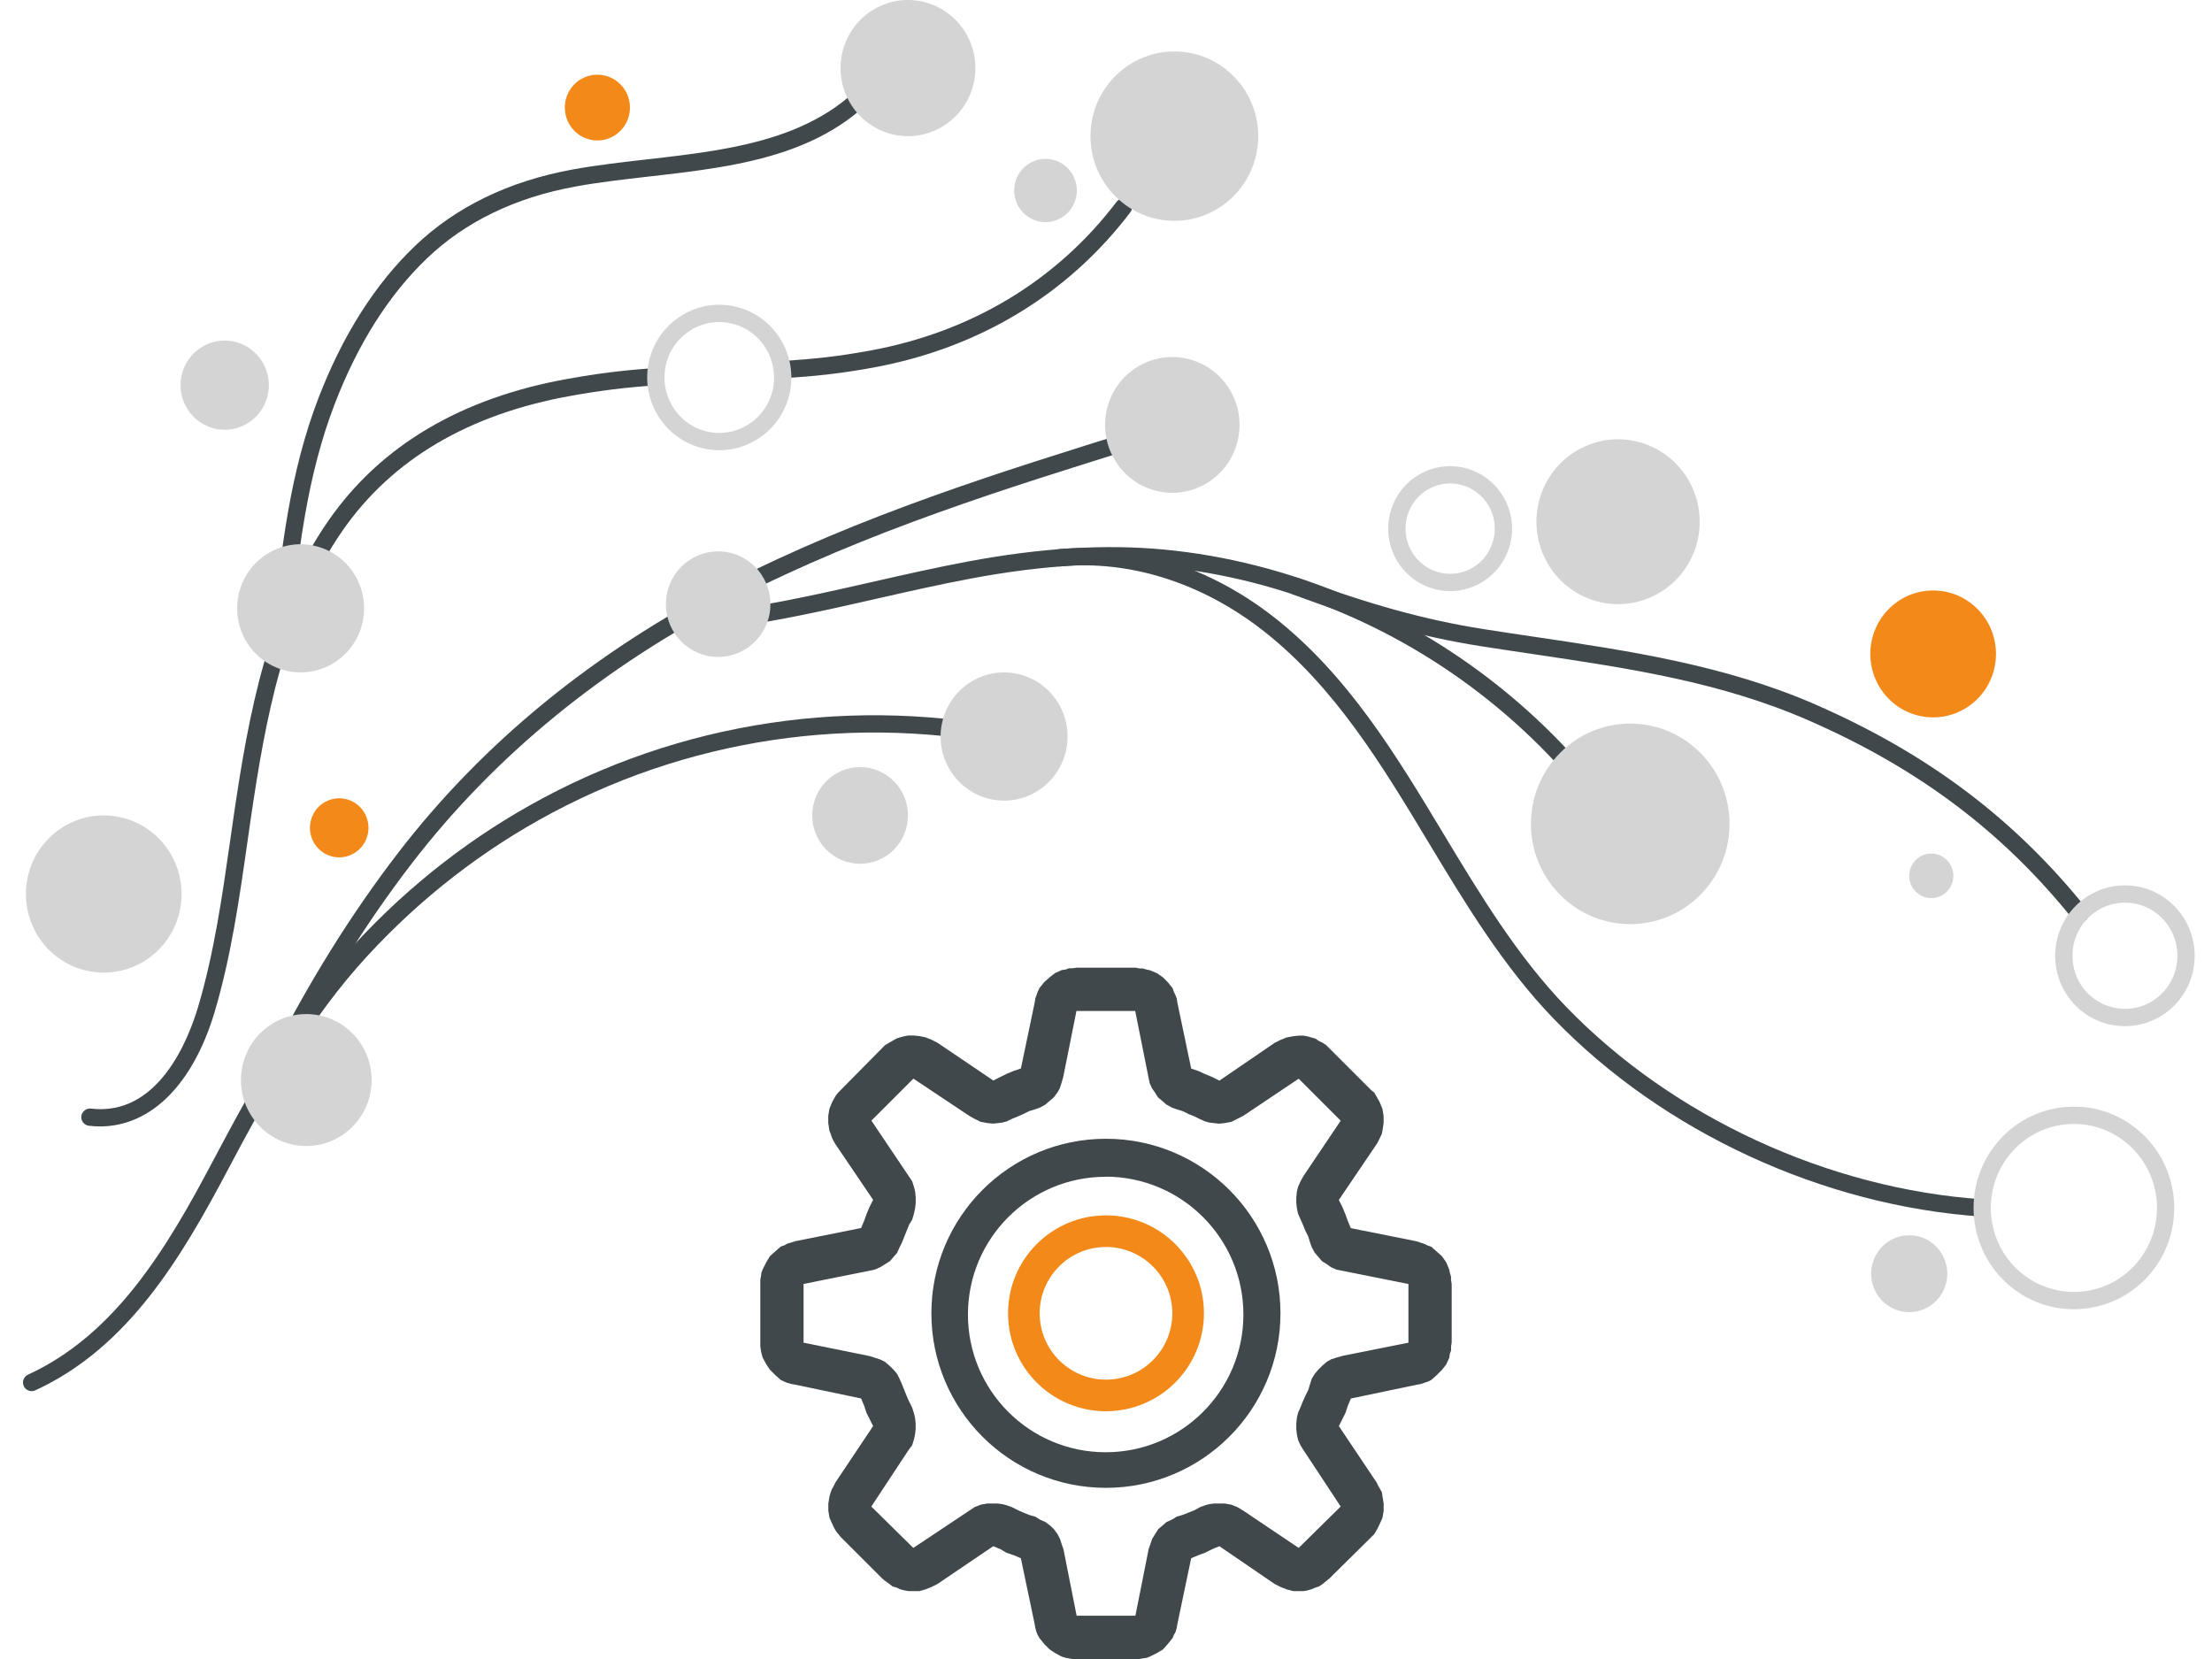 <?xml version="1.0" encoding="utf-8"?>
<!-- Generator: Adobe Illustrator 24.0.1, SVG Export Plug-In . SVG Version: 6.00 Build 0)  -->
<svg version="1.2" baseProfile="tiny" xmlns="http://www.w3.org/2000/svg" xmlns:xlink="http://www.w3.org/1999/xlink" x="0px"
	 y="0px" viewBox="0 0 128 96" xml:space="preserve">
<g id="Error_4xx">
</g>
<g id="Error_5xx">
</g>
<g id="Not_Found">
</g>
<g id="Empty_Folder_-_First_Use">
</g>
<g id="Empty_Folder_-_Tasks_Complete">
</g>
<g id="Not_Configured">
</g>
<g id="Not_Configured_2">
	<g id="organika_10_">
		<g id="vetve_8_">
			<path fill="#40484B" d="M5.791,65.182c-0.214,0-0.429-0.013-0.646-0.039c-0.274-0.032-0.471-0.281-0.438-0.555
				c0.032-0.275,0.297-0.471,0.555-0.438c3.889,0.46,5.633-3.969,6.204-5.894c0.923-3.105,1.393-6.396,1.848-9.579l0.21-1.462
				c0.863-5.896,1.997-12.073,5.481-17.087c3.015-4.342,7.676-7.103,13.853-8.206c1.812-0.324,3.23-0.499,5.06-0.624
				c0.274-0.023,0.514,0.189,0.533,0.465c0.019,0.275-0.189,0.515-0.465,0.533c-1.79,0.122-3.179,0.293-4.952,0.61
				c-5.905,1.055-10.349,3.677-13.207,7.792c-3.36,4.836-4.467,10.883-5.313,16.661l-0.21,1.458
				c-0.46,3.219-0.936,6.547-1.879,9.724C11.175,62.753,8.725,65.182,5.791,65.182z"/>
			<path fill="#40484B" d="M45.295,21.891c-0.262,0-0.481-0.202-0.499-0.467c-0.019-0.275,0.19-0.514,0.466-0.532
				c1.816-0.121,3.164-0.253,5.081-0.604c5.871-1.074,10.807-4.052,14.271-8.612c0.167-0.22,0.48-0.261,0.701-0.096
				c0.22,0.167,0.263,0.481,0.096,0.701c-3.619,4.762-8.768,7.871-14.889,8.991c-1.964,0.358-3.341,0.493-5.194,0.617
				C45.316,21.891,45.306,21.891,45.295,21.891z"/>
			<path fill="#40484B" d="M16.076,61.993c-0.076,0-0.152-0.017-0.224-0.053c-0.247-0.124-0.347-0.425-0.224-0.671
				c2.18-4.349,4.672-8.357,7.407-11.914c4.904-6.374,11.33-11.626,19.098-15.609c7.642-3.919,15.806-6.456,23.701-8.909
				c0.269-0.082,0.545,0.066,0.626,0.329c0.082,0.264-0.065,0.544-0.329,0.626c-7.854,2.44-15.977,4.965-23.541,8.845
				c-7.637,3.915-13.948,9.072-18.762,15.328c-2.697,3.507-5.155,7.461-7.306,11.752C16.435,61.892,16.259,61.993,16.076,61.993z"/>
			<path fill="#40484B" d="M94.132,49.088c-0.163,0-0.324-0.08-0.42-0.229c-3.8-5.878-9.521-10.645-16.11-13.422
				c-3.369-1.421-6.853-2.31-10.354-2.64c-3.311-0.312-6.917-0.092-11.02,0.673c-1.846,0.345-3.712,0.769-5.517,1.179
				c-2.761,0.627-5.615,1.275-8.483,1.66c-0.275,0.046-0.525-0.155-0.562-0.429c-0.037-0.273,0.155-0.525,0.429-0.562
				c2.823-0.38,5.655-1.023,8.395-1.646c1.814-0.412,3.69-0.838,5.555-1.186c4.194-0.783,7.893-1.005,11.297-0.687
				c3.603,0.341,7.185,1.254,10.648,2.714c6.772,2.855,12.654,7.756,16.562,13.801c0.149,0.232,0.083,0.541-0.148,0.691
				C94.319,49.063,94.225,49.088,94.132,49.088z"/>
			<path fill="#40484B" d="M1.83,80.5c-0.189,0-0.37-0.108-0.454-0.291c-0.115-0.251-0.006-0.548,0.245-0.663
				c5.069-2.329,8.043-7.341,10.653-12.274c2.505-4.731,4.855-8.948,8.254-12.638c3.18-3.45,6.858-6.301,10.935-8.474
				c8.785-4.683,18.991-5.972,28.735-3.632c0.269,0.064,0.434,0.335,0.369,0.604c-0.065,0.267-0.324,0.429-0.604,0.369
				c-9.507-2.284-19.462-1.026-28.03,3.542c-3.977,2.119-7.566,4.901-10.669,8.269c-3.318,3.601-5.635,7.759-8.105,12.429
				c-2.691,5.085-5.767,10.255-11.12,12.714C1.972,80.485,1.9,80.5,1.83,80.5z"/>
			<path fill="#40484B" d="M114.7,70.399c-0.012,0-0.023,0-0.034-0.001c-9.176-0.62-18.429-4.895-24.75-11.436
				c-2.926-3.027-5.131-6.69-7.264-10.232c-2.659-4.417-5.408-8.983-9.539-12.221c-3.554-2.785-7.742-4.114-11.783-3.732
				c-0.293,0.016-0.519-0.177-0.545-0.451c-0.025-0.275,0.177-0.519,0.451-0.545c4.305-0.396,8.737,0.998,12.494,3.941
				c4.275,3.351,7.073,7.998,9.778,12.492c2.104,3.494,4.28,7.107,7.126,10.053c6.154,6.368,15.163,10.529,24.098,11.133
				c0.276,0.019,0.484,0.257,0.466,0.532C115.181,70.197,114.961,70.399,114.7,70.399z"/>
			<path fill="#40484B" d="M120.351,53.393c-0.146,0-0.291-0.063-0.39-0.187c-4.062-5.06-8.908-8.712-15.25-11.495
				c-5.119-2.246-10.409-3.031-16.01-3.863c-1.022-0.151-2.047-0.304-3.071-0.465c-3.377-0.533-6.819-1.485-10.835-2.997
				c-0.259-0.097-0.39-0.386-0.292-0.644c0.097-0.26,0.387-0.392,0.644-0.292c3.951,1.487,7.331,2.423,10.64,2.944
				c1.021,0.161,2.042,0.313,3.062,0.464c5.42,0.805,11.023,1.637,16.266,3.937c6.494,2.851,11.46,6.596,15.627,11.784
				c0.173,0.216,0.139,0.53-0.076,0.703C120.572,53.357,120.462,53.393,120.351,53.393z"/>
			<path fill="#40484B" d="M16.264,37.35c-0.017,0-0.033-0.001-0.049-0.002c-0.275-0.027-0.477-0.271-0.45-0.546
				c0.486-5.012,1.022-9.509,2.675-13.798c1.391-3.608,3.261-6.555,5.56-8.758c2.364-2.268,5.432-3.76,9.117-4.435
				c1.388-0.253,2.875-0.423,4.312-0.587c5.193-0.592,10.562-1.204,13.616-5.791c0.153-0.23,0.466-0.291,0.693-0.139
				c0.229,0.153,0.292,0.463,0.139,0.693c-3.312,4.973-8.915,5.612-14.335,6.229c-1.486,0.17-2.892,0.33-4.246,0.578
				c-3.489,0.638-6.385,2.042-8.605,4.172c-2.191,2.101-3.98,4.926-5.317,8.396c-1.607,4.172-2.134,8.598-2.612,13.534
				C16.735,37.157,16.517,37.35,16.264,37.35z"/>
		</g>
		<g id="bobule_9_">
			<path fill="#D4D4D4" d="M57.411,46.262c-1.992-0.386-3.298-2.329-2.916-4.341c0.382-2.012,2.307-3.33,4.299-2.944
				c1.992,0.386,3.298,2.329,2.916,4.341C61.328,45.33,59.403,46.648,57.411,46.262"/>
			<path fill="#D4D4D4" d="M92.147,34.718c-2.476-0.828-3.819-3.526-3-6.026c0.82-2.501,3.492-3.857,5.968-3.029
				c2.476,0.828,3.819,3.526,3,6.027C97.295,34.19,94.623,35.546,92.147,34.718"/>
			<path fill="#D4D4D4" d="M17.012,66.247c-2.05-0.397-3.395-2.397-3.001-4.468c0.393-2.07,2.375-3.427,4.425-3.03
				c2.05,0.397,3.395,2.397,3.001,4.468C21.043,65.288,19.062,66.644,17.012,66.247"/>
			<path fill="#D4D4D4" d="M111.816,51.97c-0.705,0.033-1.302-0.517-1.335-1.228c-0.033-0.711,0.512-1.315,1.217-1.348
				c0.705-0.033,1.302,0.517,1.334,1.229C113.065,51.334,112.521,51.937,111.816,51.97"/>
			<path fill="#D4D4D4" d="M40.988,37.96c-1.641-0.318-2.716-1.918-2.401-3.575c0.315-1.656,1.9-2.741,3.54-2.424
				c1.64,0.318,2.715,1.917,2.401,3.574C44.213,37.192,42.629,38.278,40.988,37.96"/>
			<path fill="#F28918" d="M111.734,41.509c-2.007-0.072-3.575-1.773-3.504-3.8c0.072-2.026,1.756-3.61,3.763-3.538
				c2.007,0.072,3.575,1.773,3.504,3.8C115.425,39.998,113.741,41.581,111.734,41.509"/>
			<path fill="#D4D4D4" d="M90.456,51.953c-2.341-2.164-2.501-5.834-0.358-8.197c2.143-2.364,5.778-2.526,8.118-0.362
				c2.341,2.164,2.501,5.834,0.358,8.197C96.431,53.955,92.797,54.117,90.456,51.953"/>
			<path fill="#D4D4D4" d="M66.904,28.401c-2.086-0.52-3.359-2.649-2.844-4.755s2.623-3.392,4.709-2.872s3.359,2.649,2.844,4.755
				C71.098,27.635,68.989,28.921,66.904,28.401"/>
			<path fill="#D4D4D4" d="M2.962,55.087c-1.834-1.696-1.96-4.572-0.281-6.425c1.679-1.852,4.528-1.979,6.363-0.283
				c1.834,1.696,1.96,4.572,0.281,6.425C7.646,56.656,4.797,56.783,2.962,55.087"/>
			<path fill="#D4D4D4" d="M83.916,34.205c-0.379,0-0.76-0.062-1.13-0.185c-1.874-0.626-2.895-2.674-2.275-4.564
				c0.303-0.921,0.943-1.667,1.804-2.1c0.853-0.427,1.821-0.497,2.726-0.196c1.875,0.626,2.896,2.674,2.276,4.564
				c-0.303,0.921-0.943,1.666-1.804,2.1C85.008,34.077,84.464,34.205,83.916,34.205z M83.911,27.975
				c-0.394,0-0.785,0.093-1.147,0.274c-0.621,0.312-1.084,0.852-1.302,1.518c-0.449,1.369,0.287,2.852,1.641,3.304l0,0
				c0.653,0.218,1.348,0.167,1.961-0.141c0.621-0.312,1.084-0.852,1.302-1.518c0.449-1.37-0.287-2.852-1.642-3.304
				C84.457,28.02,84.183,27.975,83.911,27.975z"/>
			<path fill="#D4D4D4" d="M120.003,75.76c-1.456,0-2.839-0.542-3.919-1.54l0,0c-2.359-2.183-2.522-5.896-0.361-8.277
				c1.048-1.156,2.479-1.83,4.031-1.899c1.547-0.075,3.034,0.477,4.179,1.534c2.36,2.182,2.522,5.895,0.362,8.277
				c-1.049,1.156-2.481,1.831-4.033,1.899C120.175,75.758,120.089,75.76,120.003,75.76z M116.764,73.486
				c0.945,0.875,2.186,1.319,3.454,1.27c1.283-0.057,2.469-0.615,3.337-1.572c1.793-1.978,1.658-5.061-0.301-6.871
				c-0.948-0.876-2.183-1.329-3.456-1.27c-1.283,0.057-2.467,0.615-3.335,1.572C114.67,68.592,114.805,71.674,116.764,73.486
				L116.764,73.486z"/>
			<path fill="#D4D4D4" d="M122.957,59.38c-1.012,0-1.974-0.376-2.725-1.07h-0.001c-1.639-1.517-1.751-4.097-0.25-5.752
				c0.729-0.804,1.725-1.272,2.804-1.32c1.101-0.045,2.11,0.332,2.905,1.066c1.64,1.515,1.752,4.095,0.251,5.752
				c-0.729,0.804-1.724,1.272-2.803,1.32C123.078,59.379,123.017,59.38,122.957,59.38z M120.911,57.575
				c0.599,0.553,1.372,0.832,2.184,0.802c0.811-0.036,1.559-0.389,2.106-0.993c1.134-1.252,1.05-3.201-0.188-4.346
				c-0.599-0.553-1.364-0.836-2.184-0.802c-0.811,0.035-1.559,0.389-2.107,0.993C119.588,54.48,119.672,56.429,120.911,57.575
				L120.911,57.575z"/>
			<path fill="#D4D4D4" d="M16.473,38.79c-1.963-0.514-3.141-2.538-2.631-4.52c0.51-1.982,2.514-3.172,4.477-2.657
				c1.963,0.514,3.141,2.538,2.631,4.52C20.44,38.115,18.435,39.305,16.473,38.79"/>
			<path fill="#D4D4D4" d="M41.629,26.054c-0.353,0-0.707-0.046-1.057-0.138c-2.225-0.583-3.565-2.884-2.988-5.128
				c0.281-1.094,0.969-2.01,1.937-2.578c0.959-0.564,2.077-0.719,3.151-0.438c2.225,0.583,3.565,2.884,2.988,5.128
				c-0.281,1.094-0.97,2.01-1.938,2.579C43.076,25.86,42.357,26.054,41.629,26.054z M41.617,18.636c-0.554,0-1.1,0.147-1.59,0.436
				c-0.736,0.434-1.261,1.132-1.475,1.966c-0.44,1.713,0.579,3.468,2.273,3.912c0.813,0.214,1.663,0.095,2.389-0.332
				c0.737-0.433,1.262-1.132,1.477-1.967c0.44-1.712-0.579-3.467-2.273-3.911C42.153,18.671,41.884,18.636,41.617,18.636z"/>
			<path fill="#D4D4D4" d="M13.644,19.79c-1.366-0.358-2.762,0.47-3.116,1.85c-0.355,1.379,0.466,2.788,1.832,3.146
				c1.366,0.358,2.761-0.47,3.116-1.849C15.83,21.557,15.01,20.148,13.644,19.79"/>
			<path fill="#D4D4D4" d="M67.36,12.741c-2.659-0.333-4.549-2.779-4.22-5.465c0.329-2.685,2.752-4.593,5.412-4.261
				c2.659,0.333,4.549,2.779,4.22,5.465C72.443,11.166,70.02,13.074,67.36,12.741"/>
			<path fill="#D4D4D4" d="M54.517,7.335c-1.857,1.102-4.248,0.476-5.34-1.4c-1.092-1.875-0.471-4.289,1.386-5.391
				c1.858-1.103,4.248-0.476,5.34,1.4C56.994,3.819,56.374,6.233,54.517,7.335"/>
			<path fill="#F28918" d="M34.095,8.067c-1.007-0.264-1.612-1.303-1.351-2.32s1.29-1.628,2.298-1.364
				c1.007,0.264,1.612,1.303,1.351,2.32C36.131,7.72,35.103,8.331,34.095,8.067"/>
			<path fill="#D4D4D4" d="M49.482,49.967c-1.521-0.161-2.625-1.537-2.466-3.073c0.16-1.536,1.522-2.65,3.044-2.489
				c1.521,0.161,2.625,1.537,2.465,3.073C52.365,49.013,51.003,50.128,49.482,49.967"/>
			<path fill="#F28918" d="M19.31,49.582c-0.918-0.178-1.52-1.074-1.344-2.001c0.176-0.927,1.063-1.535,1.982-1.357
				c0.918,0.178,1.52,1.073,1.344,2.001C21.115,49.152,20.228,49.759,19.31,49.582"/>
			<path fill="#D4D4D4" d="M60.251,12.835c-0.992-0.138-1.685-1.062-1.548-2.063c0.137-1.002,1.052-1.701,2.044-1.563
				c0.992,0.138,1.684,1.062,1.547,2.064C62.157,12.274,61.243,12.974,60.251,12.835"/>
			<path fill="#D4D4D4" d="M110.582,75.926c-1.216,0.057-2.247-0.892-2.303-2.119c-0.056-1.228,0.884-2.269,2.099-2.326
				c1.216-0.057,2.246,0.892,2.302,2.12C112.737,74.828,111.798,75.869,110.582,75.926"/>
		</g>
	</g>
	<g id="ikona_kolo_1_">
		<g id="Group_687_1_">
			<path id="Path_401_1_" fill-rule="evenodd" fill="#40484B" d="M83.965,74.052v-0.174l-0.069-0.243l-0.035-0.174l-0.174-0.416
				l-0.243-0.348l-0.312-0.277l-0.313-0.278l-0.208-0.07l-0.208-0.1l-0.209-0.069l-0.208-0.07l-3.819-0.764l-0.174-0.416
				l-0.139-0.382l-0.173-0.417l-0.209-0.416l2.188-3.23l0.1-0.173l0.1-0.209l0.1-0.208l0.035-0.174l0.069-0.451v-0.417l-0.069-0.416
				l-0.174-0.417l-0.1-0.174l-0.1-0.173l-0.1-0.174l-0.174-0.139l-2.43-2.43l-0.174-0.174l-0.208-0.139l-0.209-0.1l-0.208-0.139
				l-0.243-0.069l-0.243-0.07l-0.208-0.034H75.15l-0.313,0.034l-0.382,0.07l-0.347,0.139l-0.347,0.173l-3.2,2.188l-0.416-0.209
				l-0.417-0.173l-0.382-0.174l-0.416-0.139l-0.8-3.819l-0.035-0.243l-0.069-0.174l-0.1-0.208l-0.07-0.208l-0.278-0.348
				l-0.277-0.277l-0.348-0.243l-0.416-0.174l-0.174-0.035l-0.243-0.069h-0.174l-0.245-0.043h-3.4l-0.243,0.035H61.85L61.677,56.1
				l-0.243,0.035l-0.382,0.174l-0.313,0.243l-0.312,0.277l-0.278,0.348l-0.1,0.208l-0.07,0.208l-0.069,0.174l-0.035,0.243
				l-0.8,3.819l-0.416,0.139l-0.417,0.174l-0.347,0.173l-0.417,0.209l-3.235-2.188l-0.347-0.173l-0.347-0.139l-0.348-0.07
				l-0.347-0.034h-0.278l-0.208,0.034l-0.278,0.07l-0.208,0.069l-0.243,0.139l-0.174,0.1l-0.243,0.139l-0.173,0.174l-2.4,2.43
				l-0.139,0.139l-0.139,0.174l-0.1,0.173l-0.1,0.174l-0.174,0.417l-0.069,0.416v0.417l0.069,0.451l0.07,0.174l0.069,0.208
				l0.1,0.209l0.1,0.173l2.188,3.23l-0.209,0.416l-0.173,0.417l-0.139,0.382l-0.174,0.416l-3.819,0.764l-0.208,0.07l-0.244,0.069
				l-0.173,0.1l-0.208,0.07l-0.313,0.278l-0.312,0.277l-0.209,0.348l-0.208,0.416l-0.07,0.174l-0.034,0.243l-0.035,0.174v3.862
				l0.035,0.243l0.034,0.173l0.07,0.243l0.208,0.382l0.209,0.313l0.312,0.312l0.313,0.278l0.208,0.1l0.173,0.07l0.244,0.069
				l0.208,0.035l3.819,0.8l0.174,0.416l0.139,0.417l0.173,0.347l0.209,0.417l-2.184,3.267l-0.1,0.208l-0.1,0.174l-0.069,0.173
				l-0.07,0.243l-0.069,0.417v0.417l0.069,0.416l0.174,0.382l0.1,0.209l0.1,0.173l0.139,0.174l0.139,0.173l2.4,2.4l0.173,0.139
				l0.243,0.174l0.174,0.139l0.243,0.069l0.208,0.1l0.278,0.07l0.208,0.034h0.625l0.348-0.1l0.347-0.139l0.347-0.173l3.229-2.188
				l0.417,0.174l0.347,0.208l0.417,0.139l0.416,0.174l0.8,3.819l0.035,0.208l0.069,0.244l0.07,0.173l0.1,0.174l0.278,0.347
				l0.312,0.312l0.313,0.209l0.382,0.208l0.243,0.07l0.173,0.034L62.057,96h3.888l0.174-0.035l0.243-0.034l0.174-0.07l0.416-0.208
				l0.348-0.209l0.277-0.312l0.278-0.347l0.07-0.174l0.1-0.173l0.069-0.244l0.035-0.208l0.8-3.819l0.416-0.174l0.382-0.139
				l0.417-0.208l0.416-0.174l3.2,2.188l0.347,0.173l0.347,0.139l0.382,0.1h0.591l0.208-0.034l0.243-0.07l0.243-0.1l0.208-0.069
				l0.209-0.139l0.208-0.174l0.174-0.139l2.43-2.4l0.174-0.173l0.1-0.174l0.1-0.173l0.1-0.209l0.174-0.382l0.069-0.416v-0.417
				l-0.069-0.417l-0.035-0.243l-0.1-0.173l-0.1-0.174l-0.1-0.208l-2.188-3.264l0.209-0.417l0.173-0.347l0.139-0.417l0.174-0.416
				l3.819-0.8l0.208-0.035l0.209-0.069l0.208-0.07l0.208-0.1l0.313-0.278l0.312-0.312l0.243-0.313l0.174-0.382l0.035-0.243
				l0.069-0.173v-0.246l0.035-0.209v-3.401L83.965,74.052z M81.5,77.696l-3.819,0.764l-0.348,0.1l-0.312,0.1l-0.243,0.139
				L76.5,79.042l-0.208,0.208l-0.209,0.243l-0.173,0.278l-0.1,0.312l-0.105,0.347l-0.173,0.348l-0.139,0.312l-0.139,0.347
				l-0.139,0.313l-0.069,0.278l-0.035,0.347v0.321l0.035,0.313l0.069,0.312l0.139,0.313l0.174,0.278l2.152,3.264l-2.43,2.396
				l-3.2-2.152l-0.347-0.209l-0.347-0.139l-0.382-0.069H70.25l-0.278,0.035l-0.243,0.069l-0.278,0.1l-0.312,0.174l-0.347,0.139
				l-0.348,0.139l-0.347,0.1l-0.278,0.173l-0.312,0.139l-0.243,0.209l-0.243,0.208l-0.174,0.278l-0.173,0.278l-0.105,0.312
				l-0.1,0.278l-0.768,3.862h-3.4l-0.764-3.854l-0.1-0.278l-0.1-0.312l-0.139-0.278l-0.208-0.278l-0.208-0.208l-0.278-0.209
				l-0.312-0.139l-0.278-0.173l-0.347-0.1l-0.348-0.139l-0.312-0.139l-0.347-0.174l-0.278-0.1l-0.243-0.069l-0.289-0.043h-0.625
				l-0.382,0.069l-0.347,0.139l-0.313,0.209l-3.233,2.152l-2.43-2.395l2.152-3.264l0.209-0.278l0.1-0.313l0.069-0.312l0.035-0.313
				v-0.312l-0.035-0.347l-0.069-0.278l-0.1-0.313L52.607,81.1l-0.139-0.312l-0.139-0.348l-0.139-0.347l-0.138-0.312l-0.139-0.278
				l-0.209-0.243l-0.208-0.208l-0.278-0.243L50.94,78.67l-0.312-0.1l-0.313-0.1L46.5,77.696v-3.4l3.819-0.764l0.313-0.07
				l0.312-0.139l0.278-0.173l0.278-0.174l0.208-0.243l0.209-0.243l0.139-0.312l0.138-0.278l0.139-0.347l0.139-0.348l0.139-0.347
				l0.174-0.278l0.1-0.347l0.069-0.312l0.035-0.313v-0.312l-0.035-0.348l-0.069-0.277l-0.1-0.313l-0.209-0.312l-2.152-3.2l2.43-2.43
				l3.229,2.152l0.313,0.174l0.347,0.174l0.382,0.069l0.347,0.035l0.278-0.031l0.278-0.035l0.243-0.069l0.278-0.139l0.347-0.139
				l0.312-0.139l0.348-0.173l0.347-0.105l0.278-0.1l0.312-0.173l0.243-0.209l0.243-0.208l0.208-0.278l0.139-0.243l0.1-0.312
				l0.1-0.348L62.29,58.5h3.4l0.764,3.819l0.07,0.348l0.139,0.312l0.173,0.243L67.01,63.5l0.243,0.208l0.243,0.209l0.312,0.173
				l0.278,0.1l0.347,0.105l0.348,0.173l0.347,0.139l0.278,0.139l0.312,0.139l0.243,0.069l0.278,0.035l0.312,0.035l0.313-0.035
				l0.382-0.069l0.347-0.174l0.347-0.174l3.21-2.152l2.43,2.43l-2.152,3.2l-0.174,0.312l-0.139,0.313l-0.069,0.277L75.011,69.3
				v0.312l0.035,0.313l0.069,0.312l0.139,0.313l0.139,0.312l0.139,0.347l0.173,0.348l0.105,0.347l0.1,0.278l0.173,0.312l0.209,0.243
				L76.5,72.98l0.278,0.174l0.243,0.173l0.312,0.139l0.348,0.07L81.5,74.3L81.5,77.696z"/>
		</g>
		<g id="Group_688_1_" transform="translate(14.332 14.332)">
			<path id="Path_402_1_" fill="#F28918" d="M49.668,67.332c-3.13,0-5.668-2.538-5.668-5.668c0-3.13,2.538-5.668,5.668-5.668
				c3.13,0,5.668,2.538,5.668,5.668l0,0C55.333,64.793,52.797,67.328,49.668,67.332z M49.668,57.826
				c-2.12,0-3.838,1.718-3.838,3.838c0,2.12,1.718,3.838,3.838,3.838c2.12,0,3.838-1.718,3.838-3.838v0
				C53.504,59.545,51.787,57.829,49.668,57.826z"/>
		</g>
		<g id="Group_689_1_" transform="translate(9.904 9.905)">
			<path id="Path_403_1_" fill="#40484B" d="M54.096,76.191c-5.578,0.002-10.102-4.518-10.104-10.096
				c-0.002-5.578,4.518-10.102,10.096-10.104c5.578-0.002,10.102,4.518,10.104,10.096c0,0.001,0,0.003,0,0.004
				C64.189,71.666,59.671,76.185,54.096,76.191z M54.077,58.191c-4.402,0-7.97,3.568-7.97,7.97s3.568,7.97,7.97,7.97
				c4.401,0,7.969-3.568,7.97-7.969c-0.001-4.403-3.567-7.972-7.97-7.978V58.191z"/>
		</g>
	</g>
</g>
<g id="Not_Configured_v3">
</g>
<g id="Wait_for_Select">
</g>
<g id="Empty_Workflow">
</g>
<g id="No_data_for_chart_x29_">
</g>
<g id="no_data_for_chart_2">
</g>
<g id="Waiting_for_Select_2">
</g>
<g id="No_preview">
</g>
<g id="Waiting_for_Select_3">
</g>
<g id="_x5F_labels_x5F_">
</g>
</svg>
